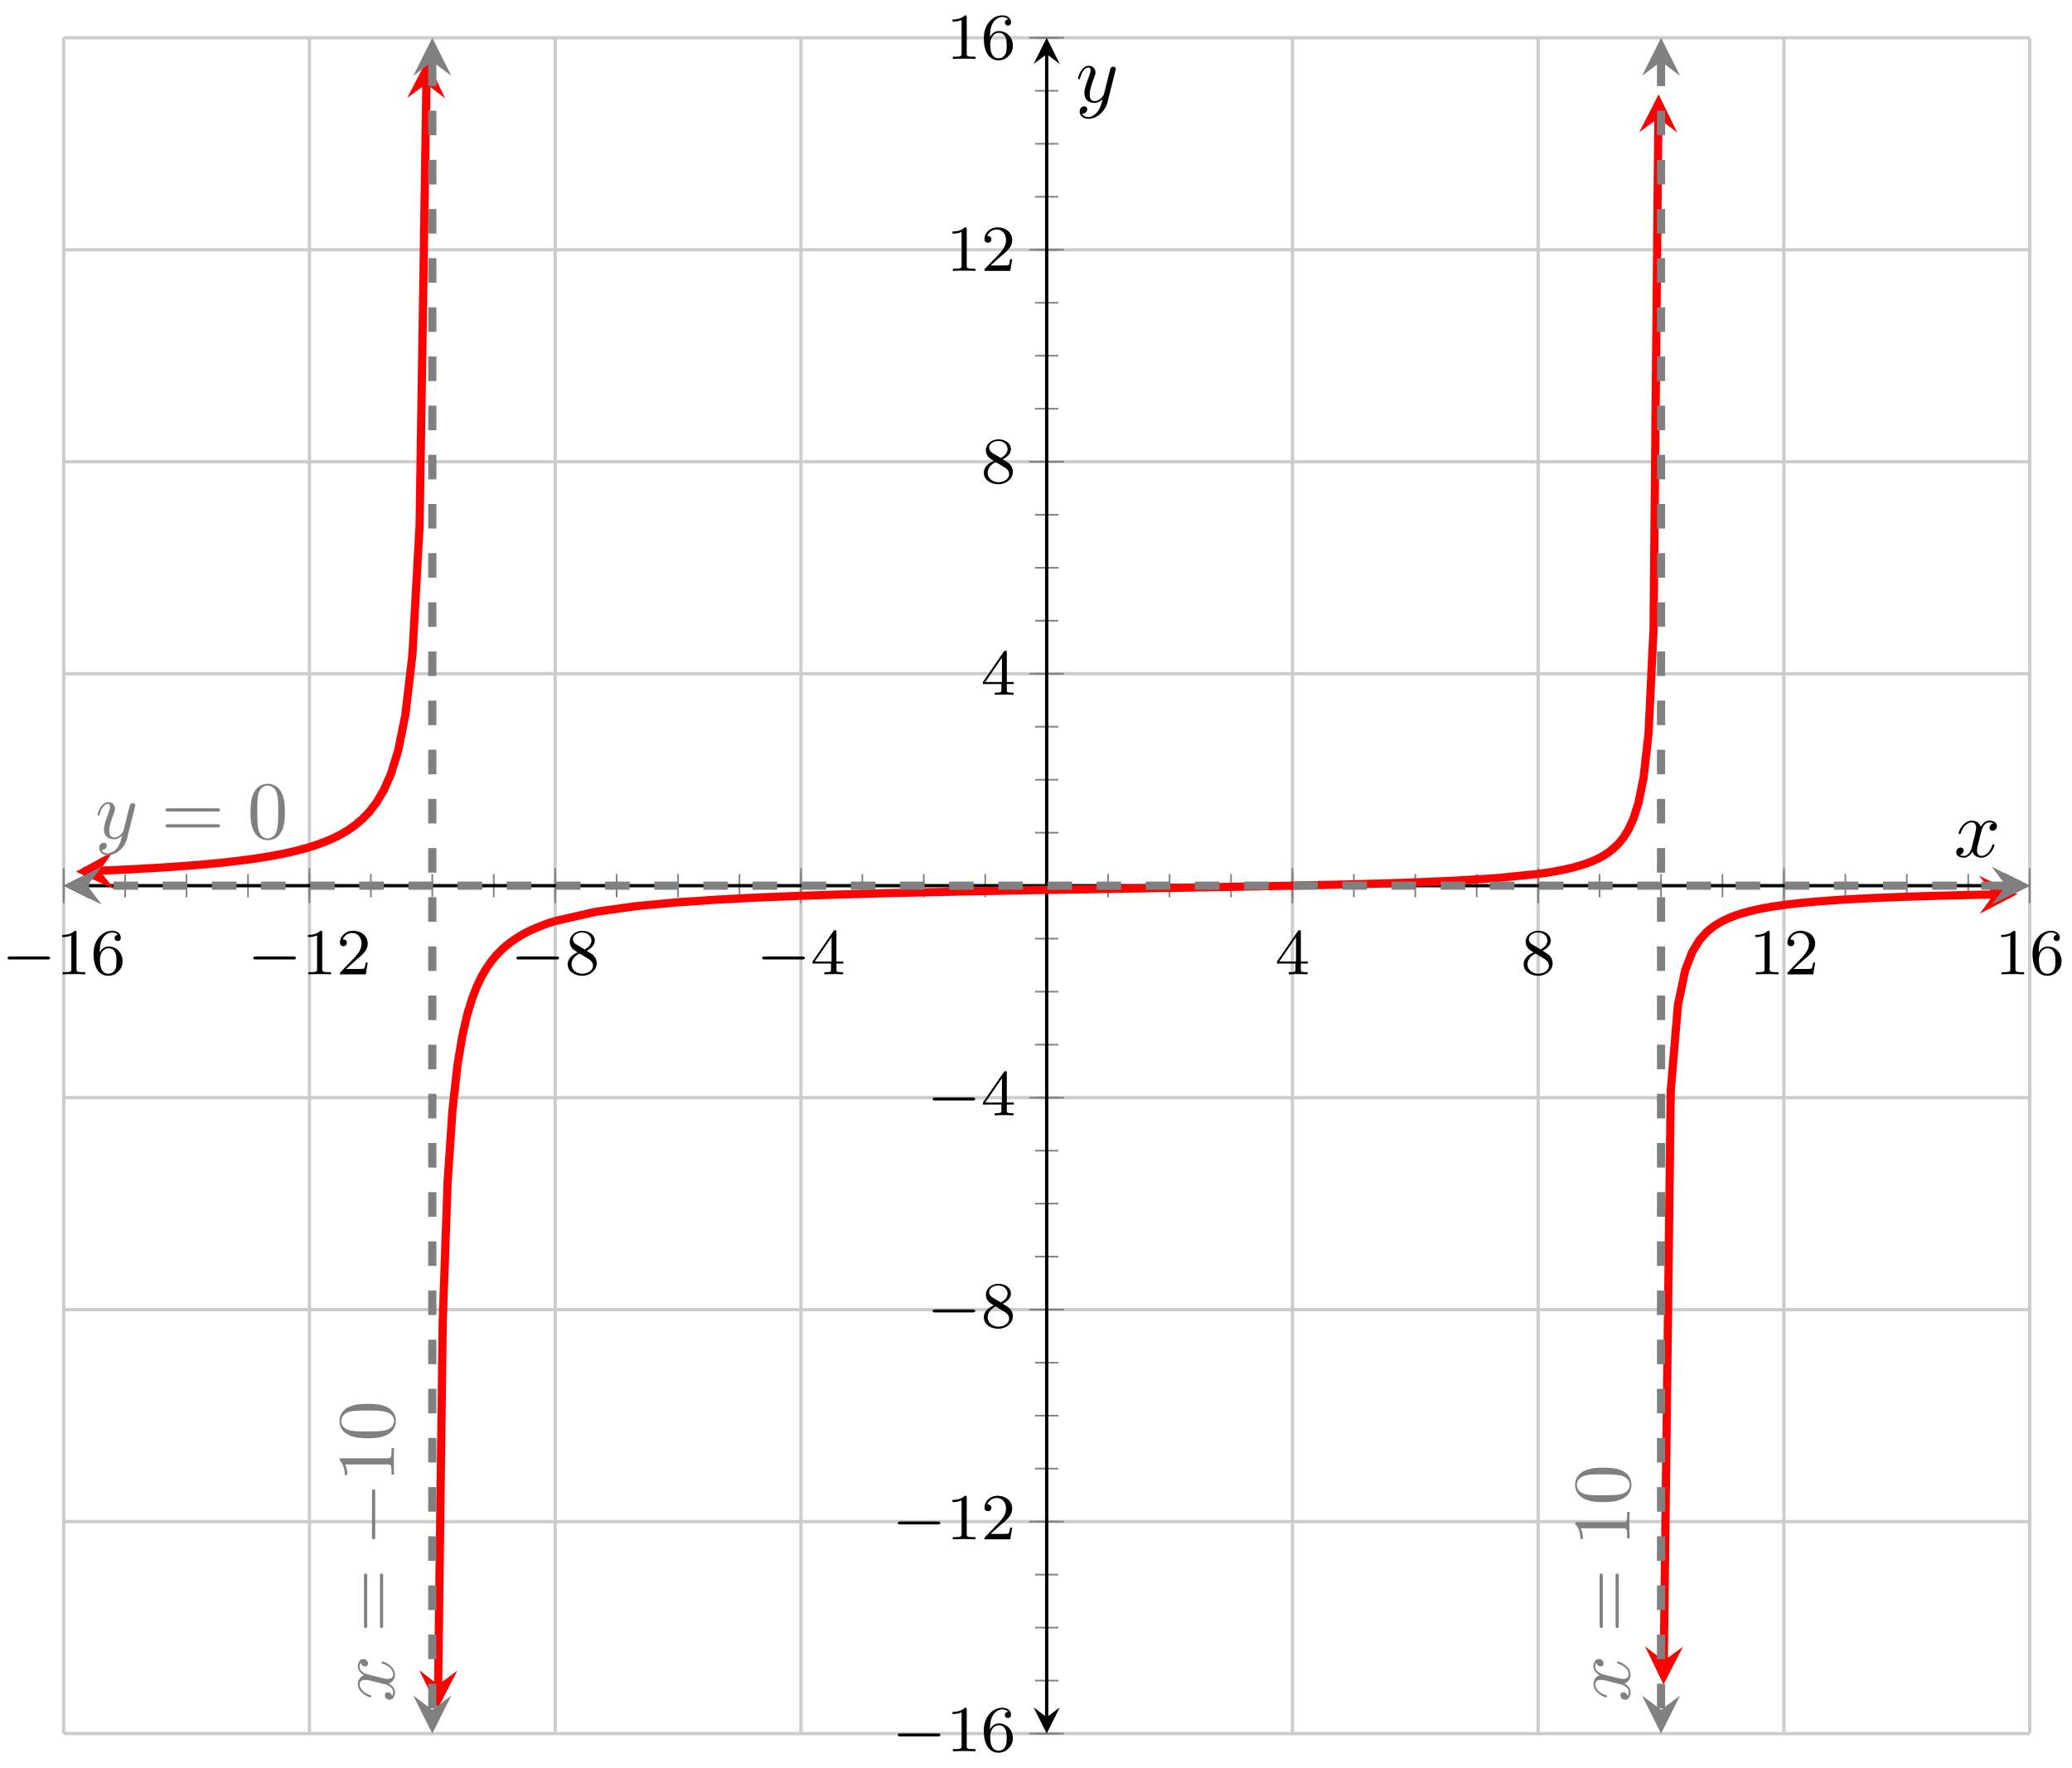 <?xml version="1.0" encoding="UTF-8"?>
<svg xmlns="http://www.w3.org/2000/svg" xmlns:xlink="http://www.w3.org/1999/xlink" width="252pt" height="215pt" viewBox="0 0 252 215" version="1.1">
<defs>
<g>
<symbol overflow="visible" id="glyph0-0">
<path style="stroke:none;" d=""/>
</symbol>
<symbol overflow="visible" id="glyph0-1">
<path style="stroke:none;" d="M 5.562 -1.812 C 5.703 -1.812 5.875 -1.812 5.875 -1.984 C 5.875 -2.172 5.703 -2.172 5.562 -2.172 L 1 -2.172 C 0.875 -2.172 0.703 -2.172 0.703 -1.984 C 0.703 -1.812 0.875 -1.812 1 -1.812 Z M 5.562 -1.812 "/>
</symbol>
<symbol overflow="visible" id="glyph1-0">
<path style="stroke:none;" d=""/>
</symbol>
<symbol overflow="visible" id="glyph1-1">
<path style="stroke:none;" d="M 2.5 -5.078 C 2.5 -5.297 2.484 -5.297 2.266 -5.297 C 1.938 -4.984 1.516 -4.797 0.766 -4.797 L 0.766 -4.531 C 0.984 -4.531 1.406 -4.531 1.875 -4.734 L 1.875 -0.656 C 1.875 -0.359 1.844 -0.266 1.094 -0.266 L 0.812 -0.266 L 0.812 0 C 1.141 -0.031 1.828 -0.031 2.188 -0.031 C 2.547 -0.031 3.234 -0.031 3.562 0 L 3.562 -0.266 L 3.281 -0.266 C 2.531 -0.266 2.5 -0.359 2.5 -0.656 Z M 2.5 -5.078 "/>
</symbol>
<symbol overflow="visible" id="glyph1-2">
<path style="stroke:none;" d="M 1.094 -2.641 C 1.094 -3.297 1.156 -3.875 1.438 -4.359 C 1.688 -4.766 2.094 -5.094 2.594 -5.094 C 2.75 -5.094 3.109 -5.062 3.297 -4.797 C 2.938 -4.766 2.906 -4.5 2.906 -4.422 C 2.906 -4.172 3.094 -4.047 3.281 -4.047 C 3.422 -4.047 3.656 -4.125 3.656 -4.438 C 3.656 -4.906 3.297 -5.297 2.578 -5.297 C 1.469 -5.297 0.344 -4.25 0.344 -2.531 C 0.344 -0.359 1.359 0.172 2.125 0.172 C 2.516 0.172 2.922 0.062 3.281 -0.281 C 3.609 -0.594 3.875 -0.922 3.875 -1.625 C 3.875 -2.656 3.078 -3.391 2.203 -3.391 C 1.625 -3.391 1.281 -3.031 1.094 -2.641 Z M 2.125 -0.078 C 1.703 -0.078 1.438 -0.359 1.328 -0.594 C 1.141 -0.953 1.125 -1.484 1.125 -1.797 C 1.125 -2.578 1.547 -3.172 2.172 -3.172 C 2.562 -3.172 2.812 -2.969 2.953 -2.688 C 3.125 -2.391 3.125 -2.031 3.125 -1.625 C 3.125 -1.219 3.125 -0.875 2.969 -0.578 C 2.75 -0.219 2.484 -0.078 2.125 -0.078 Z M 2.125 -0.078 "/>
</symbol>
<symbol overflow="visible" id="glyph1-3">
<path style="stroke:none;" d="M 2.25 -1.625 C 2.375 -1.75 2.703 -2.016 2.844 -2.125 C 3.328 -2.578 3.797 -3.016 3.797 -3.734 C 3.797 -4.688 3 -5.297 2.016 -5.297 C 1.047 -5.297 0.422 -4.578 0.422 -3.859 C 0.422 -3.469 0.734 -3.422 0.844 -3.422 C 1.016 -3.422 1.266 -3.531 1.266 -3.844 C 1.266 -4.25 0.859 -4.25 0.766 -4.25 C 1 -4.844 1.531 -5.031 1.922 -5.031 C 2.656 -5.031 3.047 -4.406 3.047 -3.734 C 3.047 -2.906 2.469 -2.297 1.516 -1.344 L 0.516 -0.297 C 0.422 -0.219 0.422 -0.203 0.422 0 L 3.562 0 L 3.797 -1.422 L 3.547 -1.422 C 3.531 -1.266 3.469 -0.875 3.375 -0.719 C 3.328 -0.656 2.719 -0.656 2.594 -0.656 L 1.172 -0.656 Z M 2.25 -1.625 "/>
</symbol>
<symbol overflow="visible" id="glyph1-4">
<path style="stroke:none;" d="M 2.641 -2.875 C 3.094 -3.094 3.641 -3.484 3.641 -4.109 C 3.641 -4.875 2.859 -5.297 2.125 -5.297 C 1.281 -5.297 0.594 -4.719 0.594 -3.969 C 0.594 -3.672 0.688 -3.406 0.891 -3.172 C 1.031 -3 1.062 -2.984 1.547 -2.672 C 0.562 -2.234 0.344 -1.656 0.344 -1.219 C 0.344 -0.328 1.234 0.172 2.109 0.172 C 3.078 0.172 3.875 -0.5 3.875 -1.344 C 3.875 -1.844 3.609 -2.172 3.469 -2.312 C 3.344 -2.438 3.328 -2.453 2.641 -2.875 Z M 1.406 -3.625 C 1.172 -3.766 0.984 -4 0.984 -4.266 C 0.984 -4.766 1.531 -5.094 2.109 -5.094 C 2.719 -5.094 3.234 -4.672 3.234 -4.109 C 3.234 -3.656 2.875 -3.266 2.406 -3.031 Z M 1.797 -2.531 C 1.828 -2.516 2.734 -1.953 2.875 -1.875 C 3 -1.797 3.422 -1.547 3.422 -1.062 C 3.422 -0.453 2.766 -0.078 2.125 -0.078 C 1.406 -0.078 0.812 -0.562 0.812 -1.219 C 0.812 -1.812 1.25 -2.281 1.797 -2.531 Z M 1.797 -2.531 "/>
</symbol>
<symbol overflow="visible" id="glyph1-5">
<path style="stroke:none;" d="M 3.141 -5.156 C 3.141 -5.312 3.141 -5.375 2.969 -5.375 C 2.875 -5.375 2.859 -5.375 2.781 -5.266 L 0.234 -1.562 L 0.234 -1.312 L 2.484 -1.312 L 2.484 -0.641 C 2.484 -0.344 2.469 -0.266 1.844 -0.266 L 1.672 -0.266 L 1.672 0 C 2.344 -0.031 2.359 -0.031 2.812 -0.031 C 3.266 -0.031 3.281 -0.031 3.953 0 L 3.953 -0.266 L 3.781 -0.266 C 3.156 -0.266 3.141 -0.344 3.141 -0.641 L 3.141 -1.312 L 3.984 -1.312 L 3.984 -1.562 L 3.141 -1.562 Z M 2.547 -4.516 L 2.547 -1.562 L 0.516 -1.562 Z M 2.547 -4.516 "/>
</symbol>
<symbol overflow="visible" id="glyph2-0">
<path style="stroke:none;" d=""/>
</symbol>
<symbol overflow="visible" id="glyph2-1">
<path style="stroke:none;" d="M 4.844 -3.797 C 4.891 -3.938 4.891 -3.953 4.891 -4.031 C 4.891 -4.203 4.75 -4.297 4.594 -4.297 C 4.5 -4.297 4.344 -4.234 4.25 -4.094 C 4.234 -4.031 4.141 -3.734 4.109 -3.547 C 4.031 -3.297 3.969 -3.016 3.906 -2.75 L 3.453 -0.953 C 3.422 -0.812 2.984 -0.109 2.328 -0.109 C 1.828 -0.109 1.719 -0.547 1.719 -0.922 C 1.719 -1.375 1.891 -2 2.219 -2.875 C 2.375 -3.281 2.422 -3.391 2.422 -3.594 C 2.422 -4.031 2.109 -4.406 1.609 -4.406 C 0.656 -4.406 0.297 -2.953 0.297 -2.875 C 0.297 -2.766 0.391 -2.766 0.406 -2.766 C 0.516 -2.766 0.516 -2.797 0.562 -2.953 C 0.844 -3.891 1.234 -4.188 1.578 -4.188 C 1.656 -4.188 1.828 -4.188 1.828 -3.875 C 1.828 -3.625 1.719 -3.359 1.656 -3.172 C 1.25 -2.109 1.078 -1.547 1.078 -1.078 C 1.078 -0.188 1.703 0.109 2.297 0.109 C 2.688 0.109 3.016 -0.062 3.297 -0.344 C 3.172 0.172 3.047 0.672 2.656 1.203 C 2.391 1.531 2.016 1.828 1.562 1.828 C 1.422 1.828 0.969 1.797 0.797 1.406 C 0.953 1.406 1.094 1.406 1.219 1.281 C 1.328 1.203 1.422 1.062 1.422 0.875 C 1.422 0.562 1.156 0.531 1.062 0.531 C 0.828 0.531 0.5 0.688 0.5 1.172 C 0.5 1.672 0.938 2.047 1.562 2.047 C 2.578 2.047 3.609 1.141 3.891 0.016 Z M 4.844 -3.797 "/>
</symbol>
<symbol overflow="visible" id="glyph2-2">
<path style="stroke:none;" d="M 3.328 -3.016 C 3.391 -3.266 3.625 -4.188 4.312 -4.188 C 4.359 -4.188 4.609 -4.188 4.812 -4.062 C 4.531 -4 4.344 -3.766 4.344 -3.516 C 4.344 -3.359 4.453 -3.172 4.719 -3.172 C 4.938 -3.172 5.25 -3.344 5.25 -3.75 C 5.25 -4.266 4.672 -4.406 4.328 -4.406 C 3.75 -4.406 3.406 -3.875 3.281 -3.656 C 3.031 -4.312 2.5 -4.406 2.203 -4.406 C 1.172 -4.406 0.594 -3.125 0.594 -2.875 C 0.594 -2.766 0.703 -2.766 0.719 -2.766 C 0.797 -2.766 0.828 -2.797 0.844 -2.875 C 1.188 -3.938 1.844 -4.188 2.188 -4.188 C 2.375 -4.188 2.719 -4.094 2.719 -3.516 C 2.719 -3.203 2.547 -2.547 2.188 -1.141 C 2.031 -0.531 1.672 -0.109 1.234 -0.109 C 1.172 -0.109 0.953 -0.109 0.734 -0.234 C 0.984 -0.297 1.203 -0.5 1.203 -0.781 C 1.203 -1.047 0.984 -1.125 0.844 -1.125 C 0.531 -1.125 0.297 -0.875 0.297 -0.547 C 0.297 -0.094 0.781 0.109 1.219 0.109 C 1.891 0.109 2.25 -0.594 2.266 -0.641 C 2.391 -0.281 2.75 0.109 3.344 0.109 C 4.375 0.109 4.938 -1.172 4.938 -1.422 C 4.938 -1.531 4.859 -1.531 4.828 -1.531 C 4.734 -1.531 4.719 -1.484 4.688 -1.422 C 4.359 -0.344 3.688 -0.109 3.375 -0.109 C 2.984 -0.109 2.828 -0.422 2.828 -0.766 C 2.828 -0.984 2.875 -1.203 2.984 -1.641 Z M 3.328 -3.016 "/>
</symbol>
<symbol overflow="visible" id="glyph3-0">
<path style="stroke:none;" d=""/>
</symbol>
<symbol overflow="visible" id="glyph3-1">
<path style="stroke:none;" d="M 6.844 -3.266 C 7 -3.266 7.188 -3.266 7.188 -3.453 C 7.188 -3.656 7 -3.656 6.859 -3.656 L 0.891 -3.656 C 0.75 -3.656 0.562 -3.656 0.562 -3.453 C 0.562 -3.266 0.75 -3.266 0.891 -3.266 Z M 6.859 -1.328 C 7 -1.328 7.188 -1.328 7.188 -1.531 C 7.188 -1.719 7 -1.719 6.844 -1.719 L 0.891 -1.719 C 0.75 -1.719 0.562 -1.719 0.562 -1.531 C 0.562 -1.328 0.75 -1.328 0.891 -1.328 Z M 6.859 -1.328 "/>
</symbol>
<symbol overflow="visible" id="glyph3-2">
<path style="stroke:none;" d="M 4.578 -3.188 C 4.578 -3.984 4.531 -4.781 4.188 -5.516 C 3.734 -6.484 2.906 -6.641 2.5 -6.641 C 1.891 -6.641 1.172 -6.375 0.75 -5.453 C 0.438 -4.766 0.391 -3.984 0.391 -3.188 C 0.391 -2.438 0.422 -1.547 0.844 -0.781 C 1.266 0.016 2 0.219 2.484 0.219 C 3.016 0.219 3.781 0.016 4.219 -0.938 C 4.531 -1.625 4.578 -2.406 4.578 -3.188 Z M 2.484 0 C 2.094 0 1.5 -0.25 1.328 -1.203 C 1.219 -1.797 1.219 -2.719 1.219 -3.312 C 1.219 -3.953 1.219 -4.609 1.297 -5.141 C 1.484 -6.328 2.234 -6.422 2.484 -6.422 C 2.812 -6.422 3.469 -6.234 3.656 -5.25 C 3.766 -4.688 3.766 -3.938 3.766 -3.312 C 3.766 -2.562 3.766 -1.891 3.656 -1.25 C 3.5 -0.297 2.938 0 2.484 0 Z M 2.484 0 "/>
</symbol>
<symbol overflow="visible" id="glyph4-0">
<path style="stroke:none;" d=""/>
</symbol>
<symbol overflow="visible" id="glyph4-1">
<path style="stroke:none;" d="M -3.016 -3.328 C -3.266 -3.391 -4.188 -3.625 -4.188 -4.312 C -4.188 -4.359 -4.188 -4.609 -4.062 -4.812 C -4 -4.531 -3.766 -4.344 -3.516 -4.344 C -3.359 -4.344 -3.172 -4.453 -3.172 -4.719 C -3.172 -4.938 -3.344 -5.25 -3.75 -5.25 C -4.266 -5.25 -4.406 -4.672 -4.406 -4.328 C -4.406 -3.75 -3.875 -3.406 -3.656 -3.281 C -4.312 -3.031 -4.406 -2.5 -4.406 -2.203 C -4.406 -1.172 -3.125 -0.594 -2.875 -0.594 C -2.766 -0.594 -2.766 -0.703 -2.766 -0.719 C -2.766 -0.797 -2.797 -0.828 -2.875 -0.844 C -3.938 -1.188 -4.188 -1.844 -4.188 -2.188 C -4.188 -2.375 -4.094 -2.719 -3.516 -2.719 C -3.203 -2.719 -2.547 -2.547 -1.141 -2.188 C -0.531 -2.031 -0.109 -1.672 -0.109 -1.234 C -0.109 -1.172 -0.109 -0.953 -0.234 -0.734 C -0.297 -0.984 -0.5 -1.203 -0.781 -1.203 C -1.047 -1.203 -1.125 -0.984 -1.125 -0.844 C -1.125 -0.531 -0.875 -0.297 -0.547 -0.297 C -0.094 -0.297 0.109 -0.781 0.109 -1.219 C 0.109 -1.891 -0.594 -2.25 -0.641 -2.266 C -0.281 -2.391 0.109 -2.75 0.109 -3.344 C 0.109 -4.375 -1.172 -4.938 -1.422 -4.938 C -1.531 -4.938 -1.531 -4.859 -1.531 -4.828 C -1.531 -4.734 -1.484 -4.719 -1.422 -4.688 C -0.344 -4.359 -0.109 -3.688 -0.109 -3.375 C -0.109 -2.984 -0.422 -2.828 -0.766 -2.828 C -0.984 -2.828 -1.203 -2.875 -1.641 -2.984 Z M -3.016 -3.328 "/>
</symbol>
<symbol overflow="visible" id="glyph5-0">
<path style="stroke:none;" d=""/>
</symbol>
<symbol overflow="visible" id="glyph5-1">
<path style="stroke:none;" d="M -3.266 -6.844 C -3.266 -7 -3.266 -7.188 -3.453 -7.188 C -3.656 -7.188 -3.656 -7 -3.656 -6.859 L -3.656 -0.891 C -3.656 -0.75 -3.656 -0.562 -3.453 -0.562 C -3.266 -0.562 -3.266 -0.75 -3.266 -0.891 Z M -1.328 -6.859 C -1.328 -7 -1.328 -7.188 -1.531 -7.188 C -1.719 -7.188 -1.719 -7 -1.719 -6.844 L -1.719 -0.891 C -1.719 -0.75 -1.719 -0.562 -1.531 -0.562 C -1.328 -0.562 -1.328 -0.75 -1.328 -0.891 Z M -1.328 -6.859 "/>
</symbol>
<symbol overflow="visible" id="glyph5-2">
<path style="stroke:none;" d="M -6.375 -2.938 C -6.625 -2.938 -6.641 -2.938 -6.641 -2.703 C -6 -2.078 -6 -1.203 -6 -0.891 L -5.688 -0.891 C -5.688 -1.094 -5.688 -1.672 -5.953 -2.188 L -0.781 -2.188 C -0.422 -2.188 -0.312 -2.156 -0.312 -1.266 L -0.312 -0.953 L 0 -0.953 C -0.031 -1.297 -0.031 -2.156 -0.031 -2.562 C -0.031 -2.953 -0.031 -3.828 0 -4.172 L -0.312 -4.172 L -0.312 -3.859 C -0.312 -2.953 -0.422 -2.938 -0.781 -2.938 Z M -6.375 -2.938 "/>
</symbol>
<symbol overflow="visible" id="glyph5-3">
<path style="stroke:none;" d="M -3.188 -4.578 C -3.984 -4.578 -4.781 -4.531 -5.516 -4.188 C -6.484 -3.734 -6.641 -2.906 -6.641 -2.5 C -6.641 -1.891 -6.375 -1.172 -5.453 -0.75 C -4.766 -0.438 -3.984 -0.391 -3.188 -0.391 C -2.438 -0.391 -1.547 -0.422 -0.781 -0.844 C 0.016 -1.266 0.219 -2 0.219 -2.484 C 0.219 -3.016 0.016 -3.781 -0.938 -4.219 C -1.625 -4.531 -2.406 -4.578 -3.188 -4.578 Z M 0 -2.484 C 0 -2.094 -0.25 -1.5 -1.203 -1.328 C -1.797 -1.219 -2.719 -1.219 -3.312 -1.219 C -3.953 -1.219 -4.609 -1.219 -5.141 -1.297 C -6.328 -1.484 -6.422 -2.234 -6.422 -2.484 C -6.422 -2.812 -6.234 -3.469 -5.25 -3.656 C -4.688 -3.766 -3.938 -3.766 -3.312 -3.766 C -2.562 -3.766 -1.891 -3.766 -1.25 -3.656 C -0.297 -3.5 0 -2.938 0 -2.484 Z M 0 -2.484 "/>
</symbol>
<symbol overflow="visible" id="glyph6-0">
<path style="stroke:none;" d=""/>
</symbol>
<symbol overflow="visible" id="glyph6-1">
<path style="stroke:none;" d="M -2.297 -6.562 C -2.297 -6.734 -2.297 -6.922 -2.5 -6.922 C -2.688 -6.922 -2.688 -6.734 -2.688 -6.562 L -2.688 -1.172 C -2.688 -1 -2.688 -0.828 -2.5 -0.828 C -2.297 -0.828 -2.297 -1 -2.297 -1.172 Z M -2.297 -6.562 "/>
</symbol>
</g>
<clipPath id="clip1">
  <path d="M 7.746 4.594 L 66 4.594 L 66 121 L 7.746 121 Z M 7.746 4.594 "/>
</clipPath>
<clipPath id="clip2">
  <path d="M 39 97 L 82 97 L 82 210.82 L 39 210.82 Z M 39 97 "/>
</clipPath>
<clipPath id="clip3">
  <path d="M 172 4.594 L 216 4.594 L 216 121 L 172 121 Z M 172 4.594 "/>
</clipPath>
<clipPath id="clip4">
  <path d="M 188 94 L 246.855 94 L 246.855 210.82 L 188 210.82 Z M 188 94 "/>
</clipPath>
<clipPath id="clip5">
  <path d="M 242 105 L 246.855 105 L 246.855 111 L 242 111 Z M 242 105 "/>
</clipPath>
<clipPath id="clip6">
  <path d="M 7.746 105 L 13 105 L 13 111 L 7.746 111 Z M 7.746 105 "/>
</clipPath>
<clipPath id="clip7">
  <path d="M 50 4.594 L 55 4.594 L 55 10 L 50 10 Z M 50 4.594 "/>
</clipPath>
<clipPath id="clip8">
  <path d="M 50 206 L 55 206 L 55 210.82 L 50 210.82 Z M 50 206 "/>
</clipPath>
<clipPath id="clip9">
  <path d="M 199 4.594 L 205 4.594 L 205 10 L 199 10 Z M 199 4.594 "/>
</clipPath>
<clipPath id="clip10">
  <path d="M 199 206 L 205 206 L 205 210.82 L 199 210.82 Z M 199 206 "/>
</clipPath>
</defs>
<g id="surface1">
<path style="fill:none;stroke-width:0.399;stroke-linecap:butt;stroke-linejoin:miter;stroke:rgb(79.999%,79.999%,79.999%);stroke-opacity:1;stroke-miterlimit:10;" d="M 0.001 0.002 L 0.001 206.228 M 29.887 0.002 L 29.887 206.228 M 59.777 0.002 L 59.777 206.228 M 89.663 0.002 L 89.663 206.228 M 149.44 0.002 L 149.44 206.228 M 179.33 0.002 L 179.33 206.228 M 209.22 0.002 L 209.22 206.228 M 239.106 0.002 L 239.106 206.228 " transform="matrix(1,0,0,-1,7.745,210.822)"/>
<path style="fill:none;stroke-width:0.399;stroke-linecap:butt;stroke-linejoin:miter;stroke:rgb(79.999%,79.999%,79.999%);stroke-opacity:1;stroke-miterlimit:10;" d="M 0.001 0.002 L 239.106 0.002 M 0.001 25.779 L 239.106 25.779 M 0.001 51.556 L 239.106 51.556 M 0.001 77.334 L 239.106 77.334 M 0.001 128.892 L 239.106 128.892 M 0.001 154.67 L 239.106 154.67 M 0.001 180.447 L 239.106 180.447 M 0.001 206.228 L 239.106 206.228 " transform="matrix(1,0,0,-1,7.745,210.822)"/>
<path style="fill:none;stroke-width:0.199;stroke-linecap:butt;stroke-linejoin:miter;stroke:rgb(50%,50%,50%);stroke-opacity:1;stroke-miterlimit:10;" d="M 0.001 101.697 L 0.001 104.529 M 7.474 101.697 L 7.474 104.529 M 14.942 101.697 L 14.942 104.529 M 22.415 101.697 L 22.415 104.529 M 29.887 101.697 L 29.887 104.529 M 37.36 101.697 L 37.36 104.529 M 44.832 101.697 L 44.832 104.529 M 52.305 101.697 L 52.305 104.529 M 59.777 101.697 L 59.777 104.529 M 67.25 101.697 L 67.25 104.529 M 74.722 101.697 L 74.722 104.529 M 82.191 101.697 L 82.191 104.529 M 89.663 101.697 L 89.663 104.529 M 97.136 101.697 L 97.136 104.529 M 104.609 101.697 L 104.609 104.529 M 112.081 101.697 L 112.081 104.529 M 119.554 101.697 L 119.554 104.529 M 127.026 101.697 L 127.026 104.529 M 134.499 101.697 L 134.499 104.529 M 141.971 101.697 L 141.971 104.529 M 149.44 101.697 L 149.44 104.529 M 156.912 101.697 L 156.912 104.529 M 164.385 101.697 L 164.385 104.529 M 171.857 101.697 L 171.857 104.529 M 179.33 101.697 L 179.33 104.529 M 186.802 101.697 L 186.802 104.529 M 194.275 101.697 L 194.275 104.529 M 201.747 101.697 L 201.747 104.529 M 209.22 101.697 L 209.22 104.529 M 216.688 101.697 L 216.688 104.529 M 224.161 101.697 L 224.161 104.529 M 231.633 101.697 L 231.633 104.529 M 239.106 101.697 L 239.106 104.529 " transform="matrix(1,0,0,-1,7.745,210.822)"/>
<path style="fill:none;stroke-width:0.199;stroke-linecap:butt;stroke-linejoin:miter;stroke:rgb(50%,50%,50%);stroke-opacity:1;stroke-miterlimit:10;" d="M 0.001 100.986 L 0.001 105.24 M 29.887 100.986 L 29.887 105.24 M 59.777 100.986 L 59.777 105.24 M 89.663 100.986 L 89.663 105.24 M 149.44 100.986 L 149.44 105.24 M 179.33 100.986 L 179.33 105.24 M 209.22 100.986 L 209.22 105.24 M 239.106 100.986 L 239.106 105.24 " transform="matrix(1,0,0,-1,7.745,210.822)"/>
<path style="fill:none;stroke-width:0.199;stroke-linecap:butt;stroke-linejoin:miter;stroke:rgb(50%,50%,50%);stroke-opacity:1;stroke-miterlimit:10;" d="M 118.136 0.002 L 120.971 0.002 M 118.136 6.443 L 120.971 6.443 M 118.136 12.888 L 120.971 12.888 M 118.136 19.334 L 120.971 19.334 M 118.136 25.779 L 120.971 25.779 M 118.136 32.224 L 120.971 32.224 M 118.136 38.666 L 120.971 38.666 M 118.136 45.111 L 120.971 45.111 M 118.136 51.556 L 120.971 51.556 M 118.136 58.002 L 120.971 58.002 M 118.136 64.447 L 120.971 64.447 M 118.136 70.888 L 120.971 70.888 M 118.136 77.334 L 120.971 77.334 M 118.136 83.779 L 120.971 83.779 M 118.136 90.224 L 120.971 90.224 M 118.136 96.67 L 120.971 96.67 M 118.136 103.115 L 120.971 103.115 M 118.136 109.556 L 120.971 109.556 M 118.136 116.002 L 120.971 116.002 M 118.136 122.447 L 120.971 122.447 M 118.136 128.892 L 120.971 128.892 M 118.136 135.338 L 120.971 135.338 M 118.136 141.779 L 120.971 141.779 M 118.136 148.224 L 120.971 148.224 M 118.136 154.67 L 120.971 154.67 M 118.136 161.115 L 120.971 161.115 M 118.136 167.56 L 120.971 167.56 M 118.136 174.002 L 120.971 174.002 M 118.136 180.447 L 120.971 180.447 M 118.136 186.892 L 120.971 186.892 M 118.136 193.338 L 120.971 193.338 M 118.136 199.783 L 120.971 199.783 M 118.136 206.228 L 120.971 206.228 " transform="matrix(1,0,0,-1,7.745,210.822)"/>
<path style="fill:none;stroke-width:0.199;stroke-linecap:butt;stroke-linejoin:miter;stroke:rgb(50%,50%,50%);stroke-opacity:1;stroke-miterlimit:10;" d="M 117.429 0.002 L 121.678 0.002 M 117.429 25.779 L 121.678 25.779 M 117.429 51.556 L 121.678 51.556 M 117.429 77.334 L 121.678 77.334 M 117.429 128.892 L 121.678 128.892 M 117.429 154.67 L 121.678 154.67 M 117.429 180.447 L 121.678 180.447 M 117.429 206.228 L 121.678 206.228 " transform="matrix(1,0,0,-1,7.745,210.822)"/>
<path style="fill:none;stroke-width:0.399;stroke-linecap:butt;stroke-linejoin:miter;stroke:rgb(0%,0%,0%);stroke-opacity:1;stroke-miterlimit:10;" d="M 1.993 103.115 L 237.114 103.115 " transform="matrix(1,0,0,-1,7.745,210.822)"/>
<path style=" stroke:none;fill-rule:nonzero;fill:rgb(0%,0%,0%);fill-opacity:1;" d="M 7.746 107.707 L 10.934 109.305 L 9.738 107.707 L 10.934 106.113 "/>
<path style=" stroke:none;fill-rule:nonzero;fill:rgb(0%,0%,0%);fill-opacity:1;" d="M 246.855 107.707 L 243.668 106.113 L 244.863 107.707 L 243.668 109.305 "/>
<path style="fill:none;stroke-width:0.399;stroke-linecap:butt;stroke-linejoin:miter;stroke:rgb(0%,0%,0%);stroke-opacity:1;stroke-miterlimit:10;" d="M 119.554 1.994 L 119.554 204.232 " transform="matrix(1,0,0,-1,7.745,210.822)"/>
<path style=" stroke:none;fill-rule:nonzero;fill:rgb(0%,0%,0%);fill-opacity:1;" d="M 127.301 210.82 L 128.895 207.633 L 127.301 208.828 L 125.707 207.633 "/>
<path style=" stroke:none;fill-rule:nonzero;fill:rgb(0%,0%,0%);fill-opacity:1;" d="M 127.301 4.594 L 125.707 7.785 L 127.301 6.59 L 128.895 7.785 "/>
<g style="fill:rgb(0%,0%,0%);fill-opacity:1;">
  <use xlink:href="#glyph0-1" x="0.217" y="118.491"/>
</g>
<g style="fill:rgb(0%,0%,0%);fill-opacity:1;">
  <use xlink:href="#glyph1-1" x="6.803" y="118.491"/>
  <use xlink:href="#glyph1-2" x="11.035" y="118.491"/>
</g>
<g style="fill:rgb(0%,0%,0%);fill-opacity:1;">
  <use xlink:href="#glyph0-1" x="30.106" y="118.491"/>
</g>
<g style="fill:rgb(0%,0%,0%);fill-opacity:1;">
  <use xlink:href="#glyph1-1" x="36.692" y="118.491"/>
  <use xlink:href="#glyph1-3" x="40.925" y="118.491"/>
</g>
<g style="fill:rgb(0%,0%,0%);fill-opacity:1;">
  <use xlink:href="#glyph0-1" x="62.112" y="118.491"/>
</g>
<g style="fill:rgb(0%,0%,0%);fill-opacity:1;">
  <use xlink:href="#glyph1-4" x="68.698" y="118.491"/>
</g>
<g style="fill:rgb(0%,0%,0%);fill-opacity:1;">
  <use xlink:href="#glyph0-1" x="92.001" y="118.491"/>
</g>
<g style="fill:rgb(0%,0%,0%);fill-opacity:1;">
  <use xlink:href="#glyph1-5" x="98.587" y="118.491"/>
</g>
<g style="fill:rgb(0%,0%,0%);fill-opacity:1;">
  <use xlink:href="#glyph1-5" x="155.072" y="118.491"/>
</g>
<g style="fill:rgb(0%,0%,0%);fill-opacity:1;">
  <use xlink:href="#glyph1-4" x="184.961" y="118.491"/>
</g>
<g style="fill:rgb(0%,0%,0%);fill-opacity:1;">
  <use xlink:href="#glyph1-1" x="212.733" y="118.491"/>
  <use xlink:href="#glyph1-3" x="216.965" y="118.491"/>
</g>
<g style="fill:rgb(0%,0%,0%);fill-opacity:1;">
  <use xlink:href="#glyph1-1" x="242.622" y="118.491"/>
  <use xlink:href="#glyph1-2" x="246.854" y="118.491"/>
</g>
<g style="fill:rgb(0%,0%,0%);fill-opacity:1;">
  <use xlink:href="#glyph0-1" x="108.49" y="212.975"/>
</g>
<g style="fill:rgb(0%,0%,0%);fill-opacity:1;">
  <use xlink:href="#glyph1-1" x="115.076" y="212.975"/>
  <use xlink:href="#glyph1-2" x="119.308" y="212.975"/>
</g>
<g style="fill:rgb(0%,0%,0%);fill-opacity:1;">
  <use xlink:href="#glyph0-1" x="108.49" y="187.197"/>
</g>
<g style="fill:rgb(0%,0%,0%);fill-opacity:1;">
  <use xlink:href="#glyph1-1" x="115.076" y="187.197"/>
  <use xlink:href="#glyph1-3" x="119.308" y="187.197"/>
</g>
<g style="fill:rgb(0%,0%,0%);fill-opacity:1;">
  <use xlink:href="#glyph0-1" x="112.724" y="161.418"/>
</g>
<g style="fill:rgb(0%,0%,0%);fill-opacity:1;">
  <use xlink:href="#glyph1-4" x="119.31" y="161.418"/>
</g>
<g style="fill:rgb(0%,0%,0%);fill-opacity:1;">
  <use xlink:href="#glyph0-1" x="112.724" y="135.64"/>
</g>
<g style="fill:rgb(0%,0%,0%);fill-opacity:1;">
  <use xlink:href="#glyph1-5" x="119.31" y="135.64"/>
</g>
<g style="fill:rgb(0%,0%,0%);fill-opacity:1;">
  <use xlink:href="#glyph1-5" x="119.311" y="84.499"/>
</g>
<g style="fill:rgb(0%,0%,0%);fill-opacity:1;">
  <use xlink:href="#glyph1-4" x="119.311" y="58.72"/>
</g>
<g style="fill:rgb(0%,0%,0%);fill-opacity:1;">
  <use xlink:href="#glyph1-1" x="115.077" y="32.942"/>
  <use xlink:href="#glyph1-3" x="119.309" y="32.942"/>
</g>
<g style="fill:rgb(0%,0%,0%);fill-opacity:1;">
  <use xlink:href="#glyph1-1" x="115.077" y="7.164"/>
  <use xlink:href="#glyph1-2" x="119.309" y="7.164"/>
</g>
<g clip-path="url(#clip1)" clip-rule="nonzero">
<path style="fill:none;stroke-width:0.996;stroke-linecap:butt;stroke-linejoin:miter;stroke:rgb(100%,0%,0%);stroke-opacity:1;stroke-miterlimit:10;" d="M 4.38 104.927 L 2.364 104.849 L 4.107 104.92 L 4.978 104.959 L 5.849 104.994 L 8.462 105.123 L 9.329 105.17 L 10.2 105.217 L 11.071 105.267 L 12.813 105.377 L 14.556 105.502 L 15.427 105.568 L 16.298 105.638 L 17.169 105.713 L 18.04 105.795 L 18.907 105.877 L 19.778 105.97 L 20.649 106.068 L 21.52 106.174 L 22.391 106.287 L 23.262 106.408 L 24.134 106.541 L 25.005 106.685 L 25.876 106.842 L 26.747 107.013 L 27.618 107.201 L 28.485 107.412 L 29.356 107.646 L 30.227 107.904 L 31.098 108.201 L 31.969 108.533 L 32.84 108.916 L 33.711 109.353 L 34.583 109.869 L 35.454 110.482 L 36.325 111.22 L 37.196 112.123 L 38.063 113.26 L 38.934 114.732 L 39.805 116.713 L 40.676 119.525 L 41.547 123.826 L 42.418 131.228 L 43.289 146.978 L 44.114 200.619 " transform="matrix(1,0,0,-1,7.745,210.822)"/>
</g>
<path style=" stroke:none;fill-rule:nonzero;fill:rgb(100%,0%,0%);fill-opacity:1;" d="M 9.238 106.004 L 13.945 108.141 L 12.125 105.895 L 13.773 103.52 "/>
<path style=" stroke:none;fill-rule:nonzero;fill:rgb(100%,0%,0%);fill-opacity:1;" d="M 51.906 7.312 L 49.523 11.902 L 51.859 10.203 L 54.145 11.973 "/>
<g clip-path="url(#clip2)" clip-rule="nonzero">
<path style="fill:none;stroke-width:0.996;stroke-linecap:butt;stroke-linejoin:miter;stroke:rgb(100%,0%,0%);stroke-opacity:1;stroke-miterlimit:10;" d="M 45.543 5.947 L 46.098 50.103 L 46.696 67.099 L 47.289 75.865 L 47.883 81.213 L 48.477 84.818 L 49.074 87.412 L 49.668 89.369 L 50.262 90.896 L 50.856 92.123 L 51.449 93.131 L 52.047 93.97 L 52.641 94.681 L 53.235 95.295 L 53.828 95.826 L 54.426 96.291 L 55.02 96.701 L 55.613 97.068 L 56.207 97.396 L 56.805 97.693 L 57.399 97.959 L 57.992 98.201 L 58.586 98.424 L 59.18 98.631 L 59.777 98.818 " transform="matrix(1,0,0,-1,7.745,210.822)"/>
</g>
<path style=" stroke:none;fill-rule:nonzero;fill:rgb(100%,0%,0%);fill-opacity:1;" d="M 53.25 207.766 L 55.621 203.172 L 53.289 204.875 L 50.996 203.113 "/>
<path style="fill:none;stroke-width:0.996;stroke-linecap:butt;stroke-linejoin:miter;stroke:rgb(100%,0%,0%);stroke-opacity:1;stroke-miterlimit:10;" d="M 59.777 98.818 L 64.758 99.951 L 69.738 100.638 L 74.722 101.099 L 79.703 101.431 L 84.683 101.685 L 89.663 101.885 L 94.648 102.049 L 99.628 102.189 L 104.609 102.306 L 109.589 102.412 L 114.573 102.51 L 119.554 102.599 L 129.514 102.763 L 134.499 102.845 L 139.479 102.927 L 144.459 103.017 L 149.44 103.115 L 154.424 103.224 L 159.404 103.353 L 164.385 103.517 L 169.365 103.732 L 174.345 104.041 L 179.33 104.545 " transform="matrix(1,0,0,-1,7.745,210.822)"/>
<g clip-path="url(#clip3)" clip-rule="nonzero">
<path style="fill:none;stroke-width:0.996;stroke-linecap:butt;stroke-linejoin:miter;stroke:rgb(100%,0%,0%);stroke-opacity:1;stroke-miterlimit:10;" d="M 179.33 104.545 L 179.939 104.631 L 180.548 104.72 L 181.162 104.822 L 181.771 104.931 L 182.38 105.052 L 182.99 105.185 L 183.603 105.334 L 184.212 105.502 L 184.822 105.689 L 185.431 105.9 L 186.04 106.146 L 186.654 106.427 L 187.263 106.76 L 187.872 107.154 L 188.482 107.635 L 189.095 108.224 L 189.704 108.97 L 190.314 109.947 L 190.923 111.275 L 191.533 113.201 L 192.146 116.224 L 192.755 121.674 L 193.365 134.443 L 193.947 196.455 " transform="matrix(1,0,0,-1,7.745,210.822)"/>
</g>
<path style=" stroke:none;fill-rule:nonzero;fill:rgb(100%,0%,0%);fill-opacity:1;" d="M 201.723 11.477 L 199.371 16.078 L 201.695 14.367 L 203.992 16.121 "/>
<g clip-path="url(#clip4)" clip-rule="nonzero">
<path style="fill:none;stroke-width:0.996;stroke-linecap:butt;stroke-linejoin:miter;stroke:rgb(100%,0%,0%);stroke-opacity:1;stroke-miterlimit:10;" d="M 194.607 8.857 L 195.45 78.123 L 196.329 88.611 L 197.208 92.822 L 198.087 95.095 L 198.966 96.517 L 199.841 97.49 L 200.72 98.201 L 201.599 98.74 L 202.478 99.162 L 203.357 99.506 L 204.235 99.791 L 205.114 100.025 L 205.989 100.228 L 206.868 100.404 L 207.747 100.556 L 208.626 100.689 L 209.505 100.806 L 210.384 100.912 L 211.263 101.006 L 212.138 101.092 L 213.016 101.17 L 213.895 101.244 L 215.653 101.369 L 216.532 101.424 L 217.411 101.474 L 218.286 101.521 L 220.044 101.607 L 220.923 101.646 L 222.68 101.717 L 223.559 101.748 L 224.434 101.779 L 225.313 101.81 L 226.192 101.838 L 227.071 101.861 L 227.95 101.888 L 228.829 101.912 L 229.708 101.931 L 230.583 101.955 L 234.098 102.033 L 235.856 102.064 L 236.731 102.08 L 234.723 102.045 " transform="matrix(1,0,0,-1,7.745,210.822)"/>
</g>
<path style=" stroke:none;fill-rule:nonzero;fill:rgb(100%,0%,0%);fill-opacity:1;" d="M 202.32 204.855 L 204.688 200.262 L 202.355 201.965 L 200.066 200.203 "/>
<path style=" stroke:none;fill-rule:nonzero;fill:rgb(100%,0%,0%);fill-opacity:1;" d="M 245.359 108.727 L 240.699 106.496 L 242.473 108.777 L 240.777 111.117 "/>
<path style="fill:none;stroke-width:0.996;stroke-linecap:butt;stroke-linejoin:miter;stroke:rgb(50%,50%,50%);stroke-opacity:1;stroke-dasharray:2.989,2.989;stroke-miterlimit:10;" d="M 236.219 103.115 L 2.888 103.115 " transform="matrix(1,0,0,-1,7.745,210.822)"/>
<g clip-path="url(#clip5)" clip-rule="nonzero">
<path style=" stroke:none;fill-rule:nonzero;fill:rgb(50%,50%,50%);fill-opacity:1;" d="M 246.855 107.707 L 242.234 105.398 L 243.969 107.707 L 242.234 110.02 "/>
</g>
<g clip-path="url(#clip6)" clip-rule="nonzero">
<path style=" stroke:none;fill-rule:nonzero;fill:rgb(50%,50%,50%);fill-opacity:1;" d="M 7.746 107.707 L 12.367 110.02 L 10.633 107.707 L 12.367 105.398 "/>
</g>
<g style="fill:rgb(50%,50%,50%);fill-opacity:1;">
  <use xlink:href="#glyph2-1" x="11.564" y="101.953"/>
</g>
<g style="fill:rgb(50%,50%,50%);fill-opacity:1;">
  <use xlink:href="#glyph3-1" x="19.573" y="101.953"/>
</g>
<g style="fill:rgb(50%,50%,50%);fill-opacity:1;">
  <use xlink:href="#glyph3-2" x="30.074" y="101.953"/>
</g>
<path style="fill:none;stroke-width:0.996;stroke-linecap:butt;stroke-linejoin:miter;stroke:rgb(50%,50%,50%);stroke-opacity:1;stroke-dasharray:2.989,2.989;stroke-miterlimit:10;" d="M 44.832 203.338 L 44.832 2.888 " transform="matrix(1,0,0,-1,7.745,210.822)"/>
<g clip-path="url(#clip7)" clip-rule="nonzero">
<path style=" stroke:none;fill-rule:nonzero;fill:rgb(50%,50%,50%);fill-opacity:1;" d="M 52.578 4.594 L 50.266 9.219 L 52.578 7.484 L 54.891 9.219 "/>
</g>
<g clip-path="url(#clip8)" clip-rule="nonzero">
<path style=" stroke:none;fill-rule:nonzero;fill:rgb(50%,50%,50%);fill-opacity:1;" d="M 52.578 210.82 L 54.891 206.199 L 52.578 207.934 L 50.266 206.199 "/>
</g>
<g style="fill:rgb(50%,50%,50%);fill-opacity:1;">
  <use xlink:href="#glyph4-1" x="47.929" y="207.003"/>
</g>
<g style="fill:rgb(50%,50%,50%);fill-opacity:1;">
  <use xlink:href="#glyph5-1" x="47.929" y="198.542"/>
</g>
<g style="fill:rgb(50%,50%,50%);fill-opacity:1;">
  <use xlink:href="#glyph6-1" x="47.929" y="188.026"/>
</g>
<g style="fill:rgb(50%,50%,50%);fill-opacity:1;">
  <use xlink:href="#glyph5-2" x="47.929" y="180.277"/>
  <use xlink:href="#glyph5-3" x="47.929" y="175.296"/>
</g>
<path style="fill:none;stroke-width:0.996;stroke-linecap:butt;stroke-linejoin:miter;stroke:rgb(50%,50%,50%);stroke-opacity:1;stroke-dasharray:2.989,2.989;stroke-miterlimit:10;" d="M 194.275 203.338 L 194.275 2.888 " transform="matrix(1,0,0,-1,7.745,210.822)"/>
<g clip-path="url(#clip9)" clip-rule="nonzero">
<path style=" stroke:none;fill-rule:nonzero;fill:rgb(50%,50%,50%);fill-opacity:1;" d="M 202.023 4.594 L 199.711 9.219 L 202.023 7.484 L 204.336 9.219 "/>
</g>
<g clip-path="url(#clip10)" clip-rule="nonzero">
<path style=" stroke:none;fill-rule:nonzero;fill:rgb(50%,50%,50%);fill-opacity:1;" d="M 202.023 210.82 L 204.336 206.199 L 202.023 207.934 L 199.711 206.199 "/>
</g>
<g style="fill:rgb(50%,50%,50%);fill-opacity:1;">
  <use xlink:href="#glyph4-1" x="198.204" y="207.003"/>
</g>
<g style="fill:rgb(50%,50%,50%);fill-opacity:1;">
  <use xlink:href="#glyph5-1" x="198.204" y="198.542"/>
</g>
<g style="fill:rgb(50%,50%,50%);fill-opacity:1;">
  <use xlink:href="#glyph5-2" x="198.204" y="188.041"/>
  <use xlink:href="#glyph5-3" x="198.204" y="183.06"/>
</g>
<g style="fill:rgb(0%,0%,0%);fill-opacity:1;">
  <use xlink:href="#glyph2-2" x="237.621" y="104.198"/>
</g>
<g style="fill:rgb(0%,0%,0%);fill-opacity:1;">
  <use xlink:href="#glyph2-1" x="130.81" y="12.405"/>
</g>
</g>
</svg>
